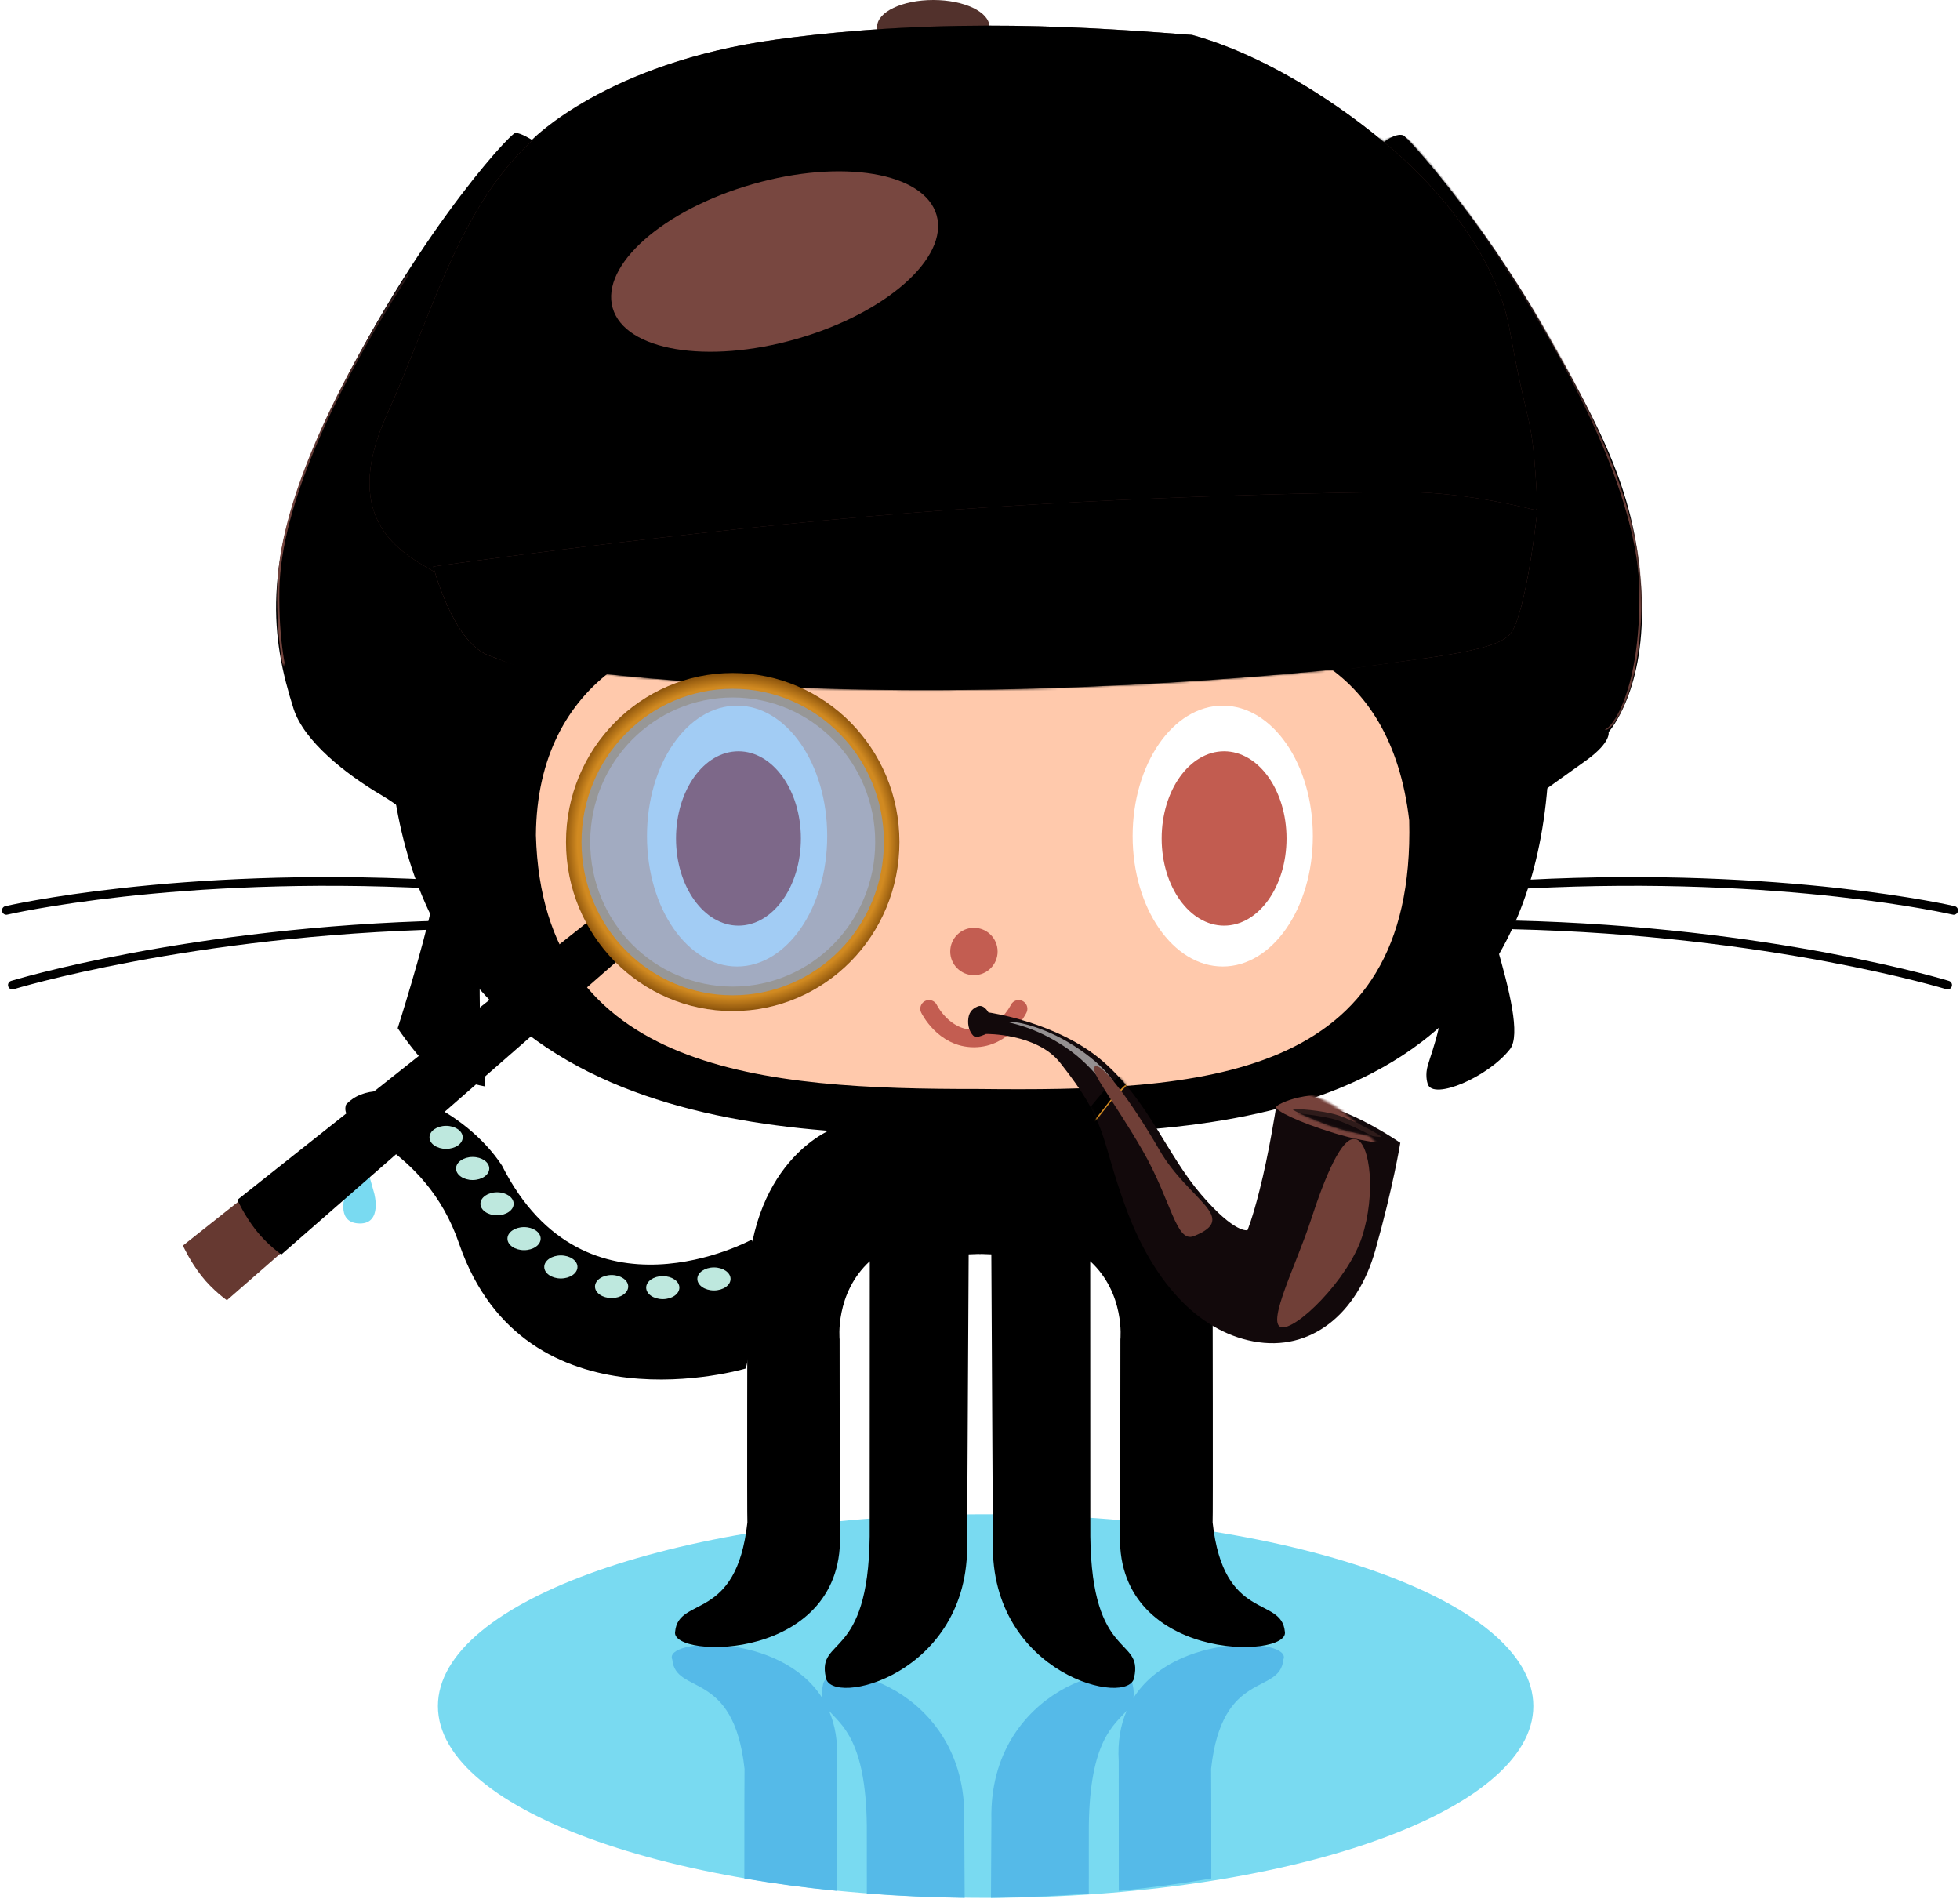 
<svg width="900px" height="872px" viewBox="0 0 900 872" version="1.1" xmlns="http://www.w3.org/2000/svg" xmlns:xlink="http://www.w3.org/1999/xlink">
    <!-- Generator: Sketch 43.1 (39012) - http://www.bohemiancoding.com/sketch -->
    <desc>Created with Sketch.</desc>
    <defs>
        <path d="M8.771,13.183 C8.771,13.183 32.019,12.821 42.76,26.366 C65.193,54.656 60.851,59.873 72.912,92.831 C84.972,125.789 105.256,149.408 131.57,154.352 C157.884,159.296 179.264,141.718 187.488,112.606 C195.711,83.493 199,63.169 199,63.169 C199,63.169 184.747,53.282 171.041,48.338 C157.336,43.394 141.986,46.69 141.986,46.69 C141.986,46.69 138.697,68.113 134.311,85.141 C131.08,97.966 128.829,103.268 128.829,103.268 C128.829,103.268 123.163,105.137 107.449,86.789 C91.735,68.441 83.328,43.944 62.496,25.817 C41.664,7.69 9.868,3.296 9.868,3.296 C9.868,3.296 7.782,-0.626 4.934,0.549 C2.086,1.724 0.688,3.636 0.548,7.141 C0.408,10.646 1.987,13.325 3.289,14.282 C4.592,15.239 8.771,13.183 8.771,13.183 Z" id="path-1"></path>
        <path d="M55.917,57.127 C55.917,57.127 64.689,46.141 66.333,43.944 C67.978,41.746 79.49,31.31 79.49,31.31 L77.298,26.915 C77.298,26.915 65.207,37.57 63.044,40.099 C60.881,42.627 52.628,52.732 52.628,52.732 L55.917,57.127 Z" id="path-3"></path>
        <filter x="-11.2%" y="-9.9%" width="122.3%" height="119.9%" filterUnits="objectBoundingBox" id="filter-4">
            <feMorphology radius="1" operator="erode" in="SourceAlpha" result="shadowSpreadInner1"></feMorphology>
            <feGaussianBlur stdDeviation="2" in="shadowSpreadInner1" result="shadowBlurInner1"></feGaussianBlur>
            <feOffset dx="0" dy="-1" in="shadowBlurInner1" result="shadowOffsetInner1"></feOffset>
            <feComposite in="shadowOffsetInner1" in2="SourceAlpha" operator="arithmetic" k2="-1" k3="1" result="shadowInnerInner1"></feComposite>
            <feColorMatrix values="0 0 0 0 0.4   0 0 0 0 0.224   0 0 0 0 0.192  0 0 0 1 0" type="matrix" in="shadowInnerInner1"></feColorMatrix>
        </filter>
        <path d="M0.548,0.549 C0.252,0.995 8.771,4.944 18.091,8.239 C27.41,11.535 40.792,13.67 41.116,13.183 C41.44,12.696 28.833,5.712 21.38,3.296 C13.927,0.88 0.845,0.103 0.548,0.549 Z" id="path-5"></path>
        <filter x="-62.0%" y="-10.3%" width="224.0%" height="120.6%" filterUnits="objectBoundingBox" id="filter-7">
            <feGaussianBlur stdDeviation="2" in="SourceGraphic"></feGaussianBlur>
        </filter>
        <filter x="-113.9%" y="-32.4%" width="327.8%" height="164.7%" filterUnits="objectBoundingBox" id="filter-8">
            <feGaussianBlur stdDeviation="10" in="SourceGraphic"></feGaussianBlur>
        </filter>
        <filter x="-93.6%" y="-16.6%" width="287.2%" height="133.1%" filterUnits="objectBoundingBox" id="filter-9">
            <feGaussianBlur stdDeviation="5" in="SourceGraphic"></feGaussianBlur>
        </filter>
        <path d="M529.607,486.013 C532.123,493.506 557.283,482.801 567.347,469.955 C577.41,457.109 545.961,385.385 550.993,376.821 C554.546,370.774 591.151,345.541 602.57,337.212 C613.989,328.882 612.634,324.365 612.634,324.365 C612.634,324.365 630.245,305.096 627.729,260.135 C625.213,215.173 610.469,187.267 582.442,138.096 C554.415,88.925 520.092,50.827 518.286,50.314 C514.512,49.244 509.48,53.526 509.48,53.526 C509.48,53.526 467.967,17.128 421.422,4.282 C378.65,1.071 309.23,-4.423 230.209,6.423 C152.215,17.128 118.25,52.455 118.25,52.455 C118.25,52.455 113.218,49.244 110.702,49.244 C108.186,49.244 59.437,102.373 21.386,186.269 C-6.29,247.288 -1.335,281.768 8.806,313.66 C13.513,328.464 32.707,343.635 49.061,353.269 C65.415,362.904 76.736,376.821 76.736,376.821 C76.736,376.821 78.048,377.785 72.963,401.442 C67.877,425.099 56.609,460.321 56.609,460.321 C56.609,460.321 67.007,475.63 72.963,479.59 C78.918,483.549 96.864,487.083 96.864,487.083 C96.864,487.083 94.609,463.727 94.348,451.756 C94.088,439.786 94.348,371.468 94.348,371.468 C94.348,371.468 94.671,359.075 96.864,345.776 C99.057,332.477 101.217,330.855 101.896,325.436 C103.84,309.926 103.154,291.179 103.154,291.179 C103.154,291.179 182.406,305.657 305.688,305.096 C428.969,304.536 525.833,291.179 525.833,291.179 C525.833,291.179 526.365,314.315 527.091,325.436 C527.395,330.09 529.629,338.101 530.865,350.058 C532.102,362.014 533.381,387.526 533.381,387.526 C533.381,387.526 538.413,444.263 534.639,460.321 C532.791,468.183 530.803,473.337 529.607,477.449 C528.412,481.561 529.212,484.835 529.607,486.013 Z" id="path-10"></path>
        <linearGradient x1="100%" y1="57.383%" x2="39.348%" y2="59.375%" id="linearGradient-12">
            <stop stop-color="#784740" stop-opacity="0.989" offset="0%"></stop>
            <stop stop-color="#12090B" offset="100%"></stop>
        </linearGradient>
        <path d="M611.376,323.295 C615.15,323.295 628.469,304.982 627.729,259.064 C626.471,180.917 525.833,51.385 519.544,51.385 C513.254,51.385 508.222,51.385 508.222,51.385 C508.222,51.385 550.492,101.156 558.541,127.391 C566.59,153.626 574.895,268.699 574.895,268.699 L595.022,289.038 C595.022,289.038 607.602,323.295 611.376,323.295 Z" id="path-13"></path>
        <filter x="-3.8%" y="-1.7%" width="107.5%" height="103.3%" filterUnits="objectBoundingBox" id="filter-14">
            <feGaussianBlur stdDeviation="4" in="SourceAlpha" result="shadowBlurInner1"></feGaussianBlur>
            <feOffset dx="-1" dy="0" in="shadowBlurInner1" result="shadowOffsetInner1"></feOffset>
            <feComposite in="shadowOffsetInner1" in2="SourceAlpha" operator="arithmetic" k2="-1" k3="1" result="shadowInnerInner1"></feComposite>
            <feColorMatrix values="0 0 0 0 0.071   0 0 0 0 0.035   0 0 0 0 0.043  0 0 0 1 0" type="matrix" in="shadowInnerInner1"></feColorMatrix>
        </filter>
        <path d="M104.412,323.295 C108.186,323.295 121.505,304.982 120.766,259.064 C119.508,180.917 18.87,51.385 12.58,51.385 C6.29,51.385 1.258,51.385 1.258,51.385 C1.258,51.385 43.528,101.156 51.577,127.391 C59.626,153.626 51.577,251.571 51.577,251.571 L88.058,289.038 C88.058,289.038 100.638,323.295 104.412,323.295 Z" id="path-15"></path>
        <filter x="-3.8%" y="-1.7%" width="107.5%" height="103.3%" filterUnits="objectBoundingBox" id="filter-16">
            <feGaussianBlur stdDeviation="4" in="SourceAlpha" result="shadowBlurInner1"></feGaussianBlur>
            <feOffset dx="-1" dy="0" in="shadowBlurInner1" result="shadowOffsetInner1"></feOffset>
            <feComposite in="shadowOffsetInner1" in2="SourceAlpha" operator="arithmetic" k2="-1" k3="1" result="shadowInnerInner1"></feComposite>
            <feColorMatrix values="0 0 0 0 0.071   0 0 0 0 0.035   0 0 0 0 0.043  0 0 0 1 0" type="matrix" in="shadowInnerInner1"></feColorMatrix>
        </filter>
        <path d="M579.926,219.455 C577.41,174.494 576.152,189.481 567.347,140.237 C558.541,90.994 509.48,53.526 509.48,53.526 C509.48,53.526 467.967,17.128 421.422,4.282 C378.65,1.071 309.23,-4.423 230.209,6.423 C191.288,11.765 143.331,26.642 113.218,57.808 C83.105,88.974 70.64,136.746 51.577,178.776 C29.111,228.309 60.383,243.006 72.963,250.5 C85.542,257.994 582.442,264.417 579.926,219.455 Z" id="path-17"></path>
        <filter x="-4.4%" y="-9.2%" width="108.8%" height="118.4%" filterUnits="objectBoundingBox" id="filter-18">
            <feMorphology radius="12" operator="erode" in="SourceAlpha" result="shadowSpreadInner1"></feMorphology>
            <feGaussianBlur stdDeviation="17.5" in="shadowSpreadInner1" result="shadowBlurInner1"></feGaussianBlur>
            <feOffset dx="0" dy="0" in="shadowBlurInner1" result="shadowOffsetInner1"></feOffset>
            <feComposite in="shadowOffsetInner1" in2="SourceAlpha" operator="arithmetic" k2="-1" k3="1" result="shadowInnerInner1"></feComposite>
            <feColorMatrix values="0 0 0 0 0.137   0 0 0 0 0.059   0 0 0 0 0.075  0 0 0 1 0" type="matrix" in="shadowInnerInner1" result="shadowMatrixInner1"></feColorMatrix>
            <feGaussianBlur stdDeviation="5" in="SourceAlpha" result="shadowBlurInner2"></feGaussianBlur>
            <feOffset dx="0" dy="0" in="shadowBlurInner2" result="shadowOffsetInner2"></feOffset>
            <feComposite in="shadowOffsetInner2" in2="SourceAlpha" operator="arithmetic" k2="-1" k3="1" result="shadowInnerInner2"></feComposite>
            <feColorMatrix values="0 0 0 0 0.137   0 0 0 0 0.059   0 0 0 0 0.075  0 0 0 1 0" type="matrix" in="shadowInnerInner2" result="shadowMatrixInner2"></feColorMatrix>
            <feMerge>
                <feMergeNode in="shadowMatrixInner1"></feMergeNode>
                <feMergeNode in="shadowMatrixInner2"></feMergeNode>
            </feMerge>
        </filter>
        <linearGradient x1="51.454%" y1="83.153%" x2="44.125%" y2="-39.331%" id="linearGradient-19">
            <stop stop-color="#784740" stop-opacity="0.989" offset="0%"></stop>
            <stop stop-color="#230F13" offset="100%"></stop>
        </linearGradient>
        <linearGradient x1="55.976%" y1="-8.939%" x2="100%" y2="86.906%" id="linearGradient-20">
            <stop stop-color="#784740" stop-opacity="0" offset="0%"></stop>
            <stop stop-color="#12090B" offset="100%"></stop>
        </linearGradient>
        <path d="M72.963,248.359 C72.963,248.359 81.768,282.615 98.122,289.038 C144.386,307.209 158.721,306.181 270.465,308.308 C382.208,310.434 459.161,300.814 493.126,295.462 C527.091,290.109 559.929,287.906 567.347,279.404 C574.764,270.902 579.926,222.667 579.926,222.667 C579.926,222.667 548.477,214.103 518.286,214.103 C503.582,214.103 396.737,215.401 291.85,223.737 C186.964,232.073 72.963,248.359 72.963,248.359 Z" id="path-21"></path>
        <filter x="-1.5%" y="-7.9%" width="103.0%" height="115.9%" filterUnits="objectBoundingBox" id="filter-22">
            <feMorphology radius="7" operator="erode" in="SourceAlpha" result="shadowSpreadInner1"></feMorphology>
            <feGaussianBlur stdDeviation="4" in="shadowSpreadInner1" result="shadowBlurInner1"></feGaussianBlur>
            <feOffset dx="0" dy="0" in="shadowBlurInner1" result="shadowOffsetInner1"></feOffset>
            <feComposite in="shadowOffsetInner1" in2="SourceAlpha" operator="arithmetic" k2="-1" k3="1" result="shadowInnerInner1"></feComposite>
            <feColorMatrix values="0 0 0 0 0.137   0 0 0 0 0.059   0 0 0 0 0.075  0 0 0 0.68 0" type="matrix" in="shadowInnerInner1"></feColorMatrix>
        </filter>
        <filter x="-48.5%" y="-101.5%" width="196.9%" height="303.1%" filterUnits="objectBoundingBox" id="filter-23">
            <feGaussianBlur stdDeviation="25" in="SourceGraphic"></feGaussianBlur>
        </filter>
        <linearGradient x1="59.479%" y1="57.192%" x2="18.084%" y2="1.6%" id="linearGradient-24">
            <stop stop-color="#FFFFFF" offset="0%"></stop>
            <stop stop-color="#1C0F10" offset="100%"></stop>
        </linearGradient>
        <polygon id="path-25" points="161.568 21.798 190.885 0 196.749 7.927 170.689 33.688"></polygon>
        <filter x="-7.1%" y="-7.4%" width="114.2%" height="114.8%" filterUnits="objectBoundingBox" id="filter-26">
            <feMorphology radius="2" operator="erode" in="SourceAlpha" result="shadowSpreadInner1"></feMorphology>
            <feGaussianBlur stdDeviation="1.5" in="shadowSpreadInner1" result="shadowBlurInner1"></feGaussianBlur>
            <feOffset dx="0" dy="0" in="shadowBlurInner1" result="shadowOffsetInner1"></feOffset>
            <feComposite in="shadowOffsetInner1" in2="SourceAlpha" operator="arithmetic" k2="-1" k3="1" result="shadowInnerInner1"></feComposite>
            <feColorMatrix values="0 0 0 0 0.11   0 0 0 0 0.059   0 0 0 0 0.063  0 0 0 0.5 0" type="matrix" in="shadowInnerInner1"></feColorMatrix>
        </filter>
        <path d="M161.568,16.514 L0,144.661 C0,144.661 3.15,151.746 8.469,158.532 C13.789,165.318 20.196,169.761 20.196,169.761 L175.901,33.688 C175.901,33.688 171.68,27.189 169.386,24.44 C167.092,21.692 161.568,16.514 161.568,16.514 Z" id="path-27"></path>
        <filter x="-12.5%" y="-14.4%" width="125.0%" height="128.7%" filterUnits="objectBoundingBox" id="filter-29">
            <feMorphology radius="6" operator="erode" in="SourceAlpha" result="shadowSpreadInner1"></feMorphology>
            <feGaussianBlur stdDeviation="4.5" in="shadowSpreadInner1" result="shadowBlurInner1"></feGaussianBlur>
            <feOffset dx="0" dy="-6" in="shadowBlurInner1" result="shadowOffsetInner1"></feOffset>
            <feComposite in="shadowOffsetInner1" in2="SourceAlpha" operator="arithmetic" k2="-1" k3="1" result="shadowInnerInner1"></feComposite>
            <feColorMatrix values="0 0 0 0 0.11   0 0 0 0 0.059   0 0 0 0 0.063  0 0 0 0.869 0" type="matrix" in="shadowInnerInner1" result="shadowMatrixInner1"></feColorMatrix>
            <feMorphology radius="1" operator="erode" in="SourceAlpha" result="shadowSpreadInner2"></feMorphology>
            <feGaussianBlur stdDeviation="9" in="shadowSpreadInner2" result="shadowBlurInner2"></feGaussianBlur>
            <feOffset dx="25" dy="-15" in="shadowBlurInner2" result="shadowOffsetInner2"></feOffset>
            <feComposite in="shadowOffsetInner2" in2="SourceAlpha" operator="arithmetic" k2="-1" k3="1" result="shadowInnerInner2"></feComposite>
            <feColorMatrix values="0 0 0 0 0.11   0 0 0 0 0.059   0 0 0 0 0.063  0 0 0 0.806 0" type="matrix" in="shadowInnerInner2" result="shadowMatrixInner2"></feColorMatrix>
            <feMerge>
                <feMergeNode in="shadowMatrixInner1"></feMergeNode>
                <feMergeNode in="shadowMatrixInner2"></feMergeNode>
            </feMerge>
        </filter>
        <radialGradient cx="50%" cy="50%" fx="50%" fy="50%" r="52.741%" gradientTransform="translate(0.5,0.5),scale(1,0.986),rotate(90),translate(-0.5,-0.5)" id="radialGradient-30">
            <stop stop-color="#D18A21" offset="0%"></stop>
            <stop stop-color="#D18A21" offset="88.301%"></stop>
            <stop stop-color="#663601" offset="100%"></stop>
        </radialGradient>
    </defs>
    <g id="Page-1" stroke="none" stroke-width="1" fill="none" fill-rule="evenodd">
        <g id="octopus" transform="translate(2, 86)">
            <g id="reflection" transform="translate(199, 609)" fill-rule="nonzero">
                <path d="M251.582,0.272 C390.478,0.272 503.078,39.698 503.078,88.332 C503.078,136.966 390.478,176.392 251.582,176.392 C112.685,176.392 0.086,136.966 0.086,88.332 C0.086,39.698 112.685,0.272 251.582,0.272 Z" id="blob" fill="#79DAF1"></path>
                <path d="M197.038,174.389 C197.031,156.474 197.025,143.245 197.025,143.316 C196.577,104.009 185.344,97.037 179.651,90.468 C179.631,90.421 179.606,90.378 179.586,90.332 L179.553,90.351 C179.587,90.39 179.618,90.429 179.652,90.468 C182.431,96.915 183.851,104.576 183.3,113.65 L183.259,173.183 C168.508,171.731 154.311,169.817 140.792,167.493 C140.793,142.185 140.811,117.183 140.875,117.119 C135.868,71.187 109.23,83.51 107.707,66.965 C103.334,57.346 157.172,53.983 176.583,84.648 C176.585,84.659 176.588,84.667 176.589,84.676 L176.597,84.673 C176.592,84.664 176.588,84.656 176.582,84.648 C176.292,83.021 176.35,81.108 176.871,78.69 C178.579,64.61 243.074,79.562 241.768,140.514 L241.962,176.397 C226.594,176.194 211.581,175.513 197.038,174.389 Z" id="reflectionL" fill="#55BAE8"></path>
            </g>
            <g id="reflectionL-link" transform="translate(520.5, 727.5) scale(-1, 1) translate(-520.5, -727.5) translate(453, 669)" fill-rule="nonzero" fill="#55BAE8">
                <path d="M90.038,114.389 C90.031,96.474 90.025,83.245 90.025,83.316 C89.577,44.009 78.344,37.037 72.651,30.468 C72.631,30.421 72.606,30.378 72.586,30.332 L72.553,30.351 C72.587,30.39 72.618,30.429 72.652,30.468 C75.431,36.915 76.851,44.576 76.3,53.65 L76.259,113.183 C61.508,111.731 47.311,109.817 33.792,107.493 C33.793,82.185 33.811,57.183 33.875,57.119 C28.868,11.187 2.23,23.51 0.707,6.965 C-3.666,-2.654 50.172,-6.017 69.583,24.648 C69.585,24.659 69.588,24.667 69.589,24.676 L69.597,24.673 C69.592,24.664 69.588,24.656 69.582,24.648 C69.292,23.021 69.35,21.108 69.871,18.69 C71.579,4.61 136.074,19.562 134.768,80.514 L134.962,116.397 C119.594,116.194 104.581,115.513 90.038,114.389 Z" id="reflectionL"></path>
            </g>
            <g id="legs" transform="translate(307, 431)" fill-rule="nonzero" fill="#000000">
                <path d="M140.506,58.707 L140.506,0.842 L207.629,0.834 C207.629,0.834 245.796,14.083 247.82,73.113 C247.82,73.113 248.031,181.794 247.814,182.011 C252.82,227.943 279.459,215.62 280.982,232.165 C283.505,244.8 201.687,246.433 205.388,185.479 L205.47,97.997 C205.47,97.997 207.72,76.878 191.611,62.075 C191.611,62.075 191.662,188.665 191.662,188.447 C192.315,245.698 215.85,234.354 211.817,253.073 C210.109,267.153 145.614,252.202 146.92,191.249 L146.206,58.921 L140.506,58.707 Z" id="legsR"></path>
                <g id="legsR-link" transform="translate(71, 129) scale(-1, 1) translate(-71, -129) ">
                    <path d="M0.506,58.707 L0.506,0.842 L67.629,0.834 C67.629,0.834 105.796,14.083 107.82,73.113 C107.82,73.113 108.031,181.794 107.814,182.011 C112.82,227.943 139.459,215.62 140.982,232.165 C143.505,244.8 61.687,246.433 65.388,185.479 L65.47,97.997 C65.47,97.997 67.72,76.878 51.611,62.075 C51.611,62.075 51.662,188.665 51.662,188.447 C52.315,245.698 75.85,234.354 71.817,253.073 C70.109,267.153 5.614,252.202 6.92,191.249 L6.206,58.921 L0.506,58.707 Z" id="legsR"></path>
                </g>
            </g>
            <g id="tail" transform="translate(155, 414)" fill-rule="nonzero">
                <path d="M73.492,35.142 C111.712,110.962 188.233,69.131 188.233,69.131 C195.39,88.192 185.462,128.342 185.462,128.342 C185.462,128.342 84.076,158.629 53.863,71.156 C37.869,24.31 -2.442,19.994 1.897,7.185 C16.979,-9.343 56.689,9.449 73.492,35.142 Z" id="tailBody" fill="#000000"></path>
                <ellipse id="tdot" fill="#BEE8DE" cx="170.836" cy="87.21" rx="7.625" ry="5.29"></ellipse>
                <g id="tdot-link" transform="translate(139.5, 85)" fill="#BEE8DE">
                    <ellipse id="tdot" cx="7.836" cy="6.21" rx="7.625" ry="5.29"></ellipse>
                </g>
                <g id="tdot-link" transform="translate(116, 84.5)" fill="#BEE8DE">
                    <ellipse id="tdot" cx="7.836" cy="6.21" rx="7.625" ry="5.29"></ellipse>
                </g>
                <g id="tdot-link" transform="translate(92.7, 75.5)" fill="#BEE8DE">
                    <ellipse id="tdot" cx="7.836" cy="6.21" rx="7.625" ry="5.29"></ellipse>
                </g>
                <g id="tdot-link" transform="translate(75.8, 62.5)" fill="#BEE8DE">
                    <ellipse id="tdot" cx="7.836" cy="6.21" rx="7.625" ry="5.29"></ellipse>
                </g>
                <g id="tdot-link" transform="translate(63.4, 46.5)" fill="#BEE8DE">
                    <ellipse id="tdot" cx="7.836" cy="6.21" rx="7.625" ry="5.29"></ellipse>
                </g>
                <g id="tdot-link" transform="translate(52.2, 30.3)" fill="#BEE8DE">
                    <ellipse id="tdot" cx="7.836" cy="6.21" rx="7.625" ry="5.29"></ellipse>
                </g>
                <g id="tdot-link" transform="translate(40, 16)" fill="#BEE8DE">
                    <ellipse id="tdot" cx="7.836" cy="6.21" rx="7.625" ry="5.29"></ellipse>
                </g>
                <g id="tdot-link" transform="translate(20, 4.7)" fill="#BEE8DE">
                    <ellipse id="tdot" cx="7.836" cy="6.21" rx="7.625" ry="5.29"></ellipse>
                </g>
                <path d="M8.252,24.501 L14.835,47.919 C14.835,47.919 18.668,61.835 8.252,61.751 C-2.164,61.667 0.836,50.504 1.669,47.919 C2.502,45.334 8.252,24.501 8.252,24.501 Z" id="droplet" fill="#79DAF1"></path>
            </g>
            <g id="head">
                <path d="M709.479,249.035 C711.224,441.235 538.385,433.559 447.885,435.059 C350.385,435.809 183.727,431.735 176.292,249.035 C172.126,187.607 189.958,144.664 218.984,112.55 C213.351,101.331 202.526,47.686 224.875,1.116 C267.143,-4.39 319.207,30.99 340.127,44.281 C379.83,34.143 418.951,31.177 447.385,31.177 C475.819,31.177 500.941,32.477 540.643,42.615 C561.564,29.324 611.294,-4.389 653.563,1.117 C675.911,47.686 666.086,93.999 660.454,105.218 C689.479,134.998 714.978,173.274 709.479,249.035 Z" id="fur" fill="#000000" fill-rule="nonzero"></path>
                <path d="M447.086,414 C549.08,415.097 648.086,410.667 645.086,290.667 C636.42,216.667 583.086,202.775 545.586,203.5 C512.42,202.775 477.086,207.5 447.086,207.5 C417.086,207.5 375.086,203.055 349.586,202.777 C302.419,199 244.586,225 244.086,297.5 C247.086,407 349.419,414.114 447.086,414 Z" id="face" fill="#FFC9AC" fill-rule="nonzero"></path>
                <g id="eyes" transform="translate(295, 238)" fill-rule="nonzero">
                    <g id="eyeR-Inner">
                        <ellipse id="Oval" fill="#FFFFFF" cx="41.461" cy="59.88" rx="41.375" ry="59.88"></ellipse>
                        <ellipse id="Oval" fill="#C25C50" cx="42.086" cy="60.977" rx="28.667" ry="40.023"></ellipse>
                    </g>
                    <g id="eyeR-Inner-link" transform="translate(223, 0)">
                        <g id="eyeR-Inner">
                            <ellipse id="Oval" fill="#FFFFFF" cx="41.461" cy="59.88" rx="41.375" ry="59.88"></ellipse>
                            <ellipse id="Oval" fill="#C25C50" cx="42.086" cy="60.977" rx="28.667" ry="40.023"></ellipse>
                        </g>
                    </g>
                </g>
                <circle id="nose" fill="#C35D51" fill-rule="nonzero" cx="445.211" cy="350.875" r="10.875"></circle>
                <path d="M424.586,377.167 C424.586,377.167 431.169,390.834 445.211,390.834 C459.253,390.834 465.753,377.167 465.753,377.167" id="mouth" stroke="#C35D51" stroke-width="8" stroke-linecap="round" stroke-linejoin="round"></path>
                <g id="whiskers" transform="translate(0, 318)" stroke-linecap="round" stroke="#000000" stroke-width="4">
                    <g id="whiskersR" transform="translate(693, 0)">
                        <path d="M202.086,14 C202.086,14 124.414,-4.106 6.324,1.943" id="Shape"></path>
                        <path d="M199.317,48.279 C199.317,48.279 118.212,23.432 0,20.661" id="Shape"></path>
                    </g>
                    <g id="whiskersR-link" transform="translate(101.5, 24.5) scale(-1, 1) translate(-101.5, -24.5) ">
                        <g id="whiskersR">
                            <path d="M202.086,14 C202.086,14 124.414,-4.106 6.324,1.943" id="Shape"></path>
                            <path d="M199.317,48.279 C199.317,48.279 118.212,23.432 0,20.661" id="Shape"></path>
                        </g>
                    </g>
                </g>
            </g>
        </g>
        <g id="sherlock_costume-" transform="translate(84, 0)">
            <g id="pipe" transform="translate(360, 461)">
                <g id="Path-4" transform="translate(0, 0.549)">
                    <mask id="mask-2" fill="white">
                        <use xlink:href="#path-1"></use>
                    </mask>
                    <use id="Mask" fill="#12090B" xlink:href="#path-1"></use>
                    <g mask="url(#mask-2)">
                        <use fill="#D18A21" fill-rule="evenodd" xlink:href="#path-3"></use>
                        <use fill="black" fill-opacity="1" filter="url(#filter-4)" xlink:href="#path-3"></use>
                    </g>
                    <path d="M171.297,59.276 C189.117,59.276 201.413,55.527 201.413,54.646 C201.413,53.764 190.681,42.359 172.861,42.359 C155.042,42.359 142.112,53.924 142.082,55.589 C142.052,57.254 153.478,59.276 171.297,59.276 Z" id="Oval-6" fill="#76423B" mask="url(#mask-2)" transform="translate(171.748, 50.818) rotate(17) translate(-171.748, -50.818) "></path>
                </g>
                <g id="pipe_opening" transform="translate(149.113, 47.789)">
                    <mask id="mask-6" fill="white">
                        <use xlink:href="#path-5"></use>
                    </mask>
                    <use id="Mask" fill="#2E1B1A" xlink:href="#path-5"></use>
                    <path d="M38.923,13.732 C38.923,13.732 27.066,7.533 20.832,5.493 C14.598,3.453 1.096,2.197 1.096,2.197 C1.096,2.197 12.605,8.047 18.639,9.887 C24.673,11.727 38.923,13.732 38.923,13.732 Z" id="Path" fill="#12090B" mask="url(#mask-6)"></path>
                </g>
                <path d="M44.452,51.035 C48.229,51.035 51.456,37.499 49.535,20.373 C47.614,3.247 41.153,-7.181 40.482,-7.181 C39.811,-7.181 45.888,2.292 46.915,20.54 C47.942,38.787 40.674,51.035 44.452,51.035 Z" id="Oval-5" fill-opacity="0.55" fill="#FFFFFF" filter="url(#filter-7)" transform="translate(45.269, 21.927) rotate(-53) translate(-45.269, -21.927) "></path>
                <path d="M158.011,153.516 C164.839,153.516 180.665,123.281 180.665,102.633 C180.665,81.984 171.089,60.803 164.261,60.803 C157.434,60.803 155.941,81.984 155.941,102.633 C155.941,123.281 151.184,153.516 158.011,153.516 Z" id="Oval-3" fill="#703F37" filter="url(#filter-8)" transform="translate(167.497, 107.159) rotate(18) translate(-167.497, -107.159) "></path>
                <path d="M81.225,110.618 C103.879,113.889 87.3,95.196 87.3,68.595 C87.3,41.994 84.439,20.43 80.908,20.43 C77.378,20.43 80.49,38.055 80.49,64.655 C80.49,91.256 72.459,109.353 81.225,110.618 Z" id="Oval-4" fill="#703F37" filter="url(#filter-9)" transform="translate(85.141, 65.71) rotate(-30) translate(-85.141, -65.71) "></path>
            </g>
            <g id="hat" transform="translate(42, 0)">
                <ellipse id="Oval-8" fill-opacity="0.989" fill="#51302B" cx="302.543" cy="12.311" rx="25.788" ry="12.311"></ellipse>
                <g id="Path-5" transform="translate(0, 11.776)">
                    <mask id="mask-11" fill="white">
                        <use xlink:href="#path-10"></use>
                    </mask>
                    <use id="Mask" fill="#000000" xlink:href="#path-10"></use>
                    <g id="Path-3" mask="url(#mask-11)">
                        <use fill="url(#linearGradient-12)" fill-rule="evenodd" xlink:href="#path-13"></use>
                        <use fill="black" fill-opacity="1" filter="url(#filter-14)" xlink:href="#path-13"></use>
                    </g>
                    <g id="Path-3-Copy-2" mask="url(#mask-11)" transform="translate(61.027, 187.34) scale(-1, 1) translate(-61.027, -187.34) ">
                        <use fill="url(#linearGradient-12)" fill-rule="evenodd" xlink:href="#path-15"></use>
                        <use fill="black" fill-opacity="1" filter="url(#filter-16)" xlink:href="#path-15"></use>
                    </g>
                    <g id="Path-3-Copy" mask="url(#mask-11)">
                        <use fill="#522E29" fill-rule="evenodd" xlink:href="#path-17"></use>
                        <use fill="black" fill-opacity="1" filter="url(#filter-18)" xlink:href="#path-17"></use>
                    </g>
                    <g mask="url(#mask-11)">
                        <use fill="url(#linearGradient-19)" fill-rule="evenodd" xlink:href="#path-21"></use>
                        <use fill="url(#linearGradient-20)" fill-rule="evenodd" xlink:href="#path-21"></use>
                        <use fill="black" fill-opacity="1" filter="url(#filter-22)" xlink:href="#path-21"></use>
                    </g>
                </g>
                <ellipse id="Oval-7" fill="#784740" filter="url(#filter-23)" transform="translate(229.692, 120.085) rotate(-16) translate(-229.692, -120.085) " cx="229.692" cy="120.085" rx="77.365" ry="36.933"></ellipse>
            </g>
            <g id="magnifying_glass" transform="translate(0, 309)">
                <g id="handle" transform="translate(0, 118.239)">
                    <g id="Path-2">
                        <use fill="url(#linearGradient-24)" fill-rule="evenodd" xlink:href="#path-25"></use>
                        <use fill="black" fill-opacity="1" filter="url(#filter-26)" xlink:href="#path-25"></use>
                    </g>
                    <mask id="mask-28" fill="white">
                        <use xlink:href="#path-27"></use>
                    </mask>
                    <g id="Mask">
                        <use fill="#663931" fill-rule="evenodd" xlink:href="#path-27"></use>
                        <use fill="black" fill-opacity="1" filter="url(#filter-29)" xlink:href="#path-27"></use>
                    </g>
                </g>
                <path d="M252.45,155.229 C210.173,155.229 175.901,120.48 175.901,77.615 C175.901,34.749 210.173,0 252.45,0 C294.728,0 329,34.749 329,77.615 C329,120.48 294.728,155.229 252.45,155.229 Z M252.45,145.982 C289.69,145.982 319.879,115.373 319.879,77.615 C319.879,39.857 289.69,9.248 252.45,9.248 C215.211,9.248 185.022,39.857 185.022,77.615 C185.022,115.373 215.211,145.982 252.45,145.982 Z" id="outer_frame" fill="url(#radialGradient-30)"></path>
                <ellipse id="inner_glass" stroke="#979797" stroke-width="4" fill-opacity="0.39" fill="#107BE3" cx="252.45" cy="77.615" rx="67.429" ry="68.367"></ellipse>
            </g>
        </g>
    </g>
</svg>
